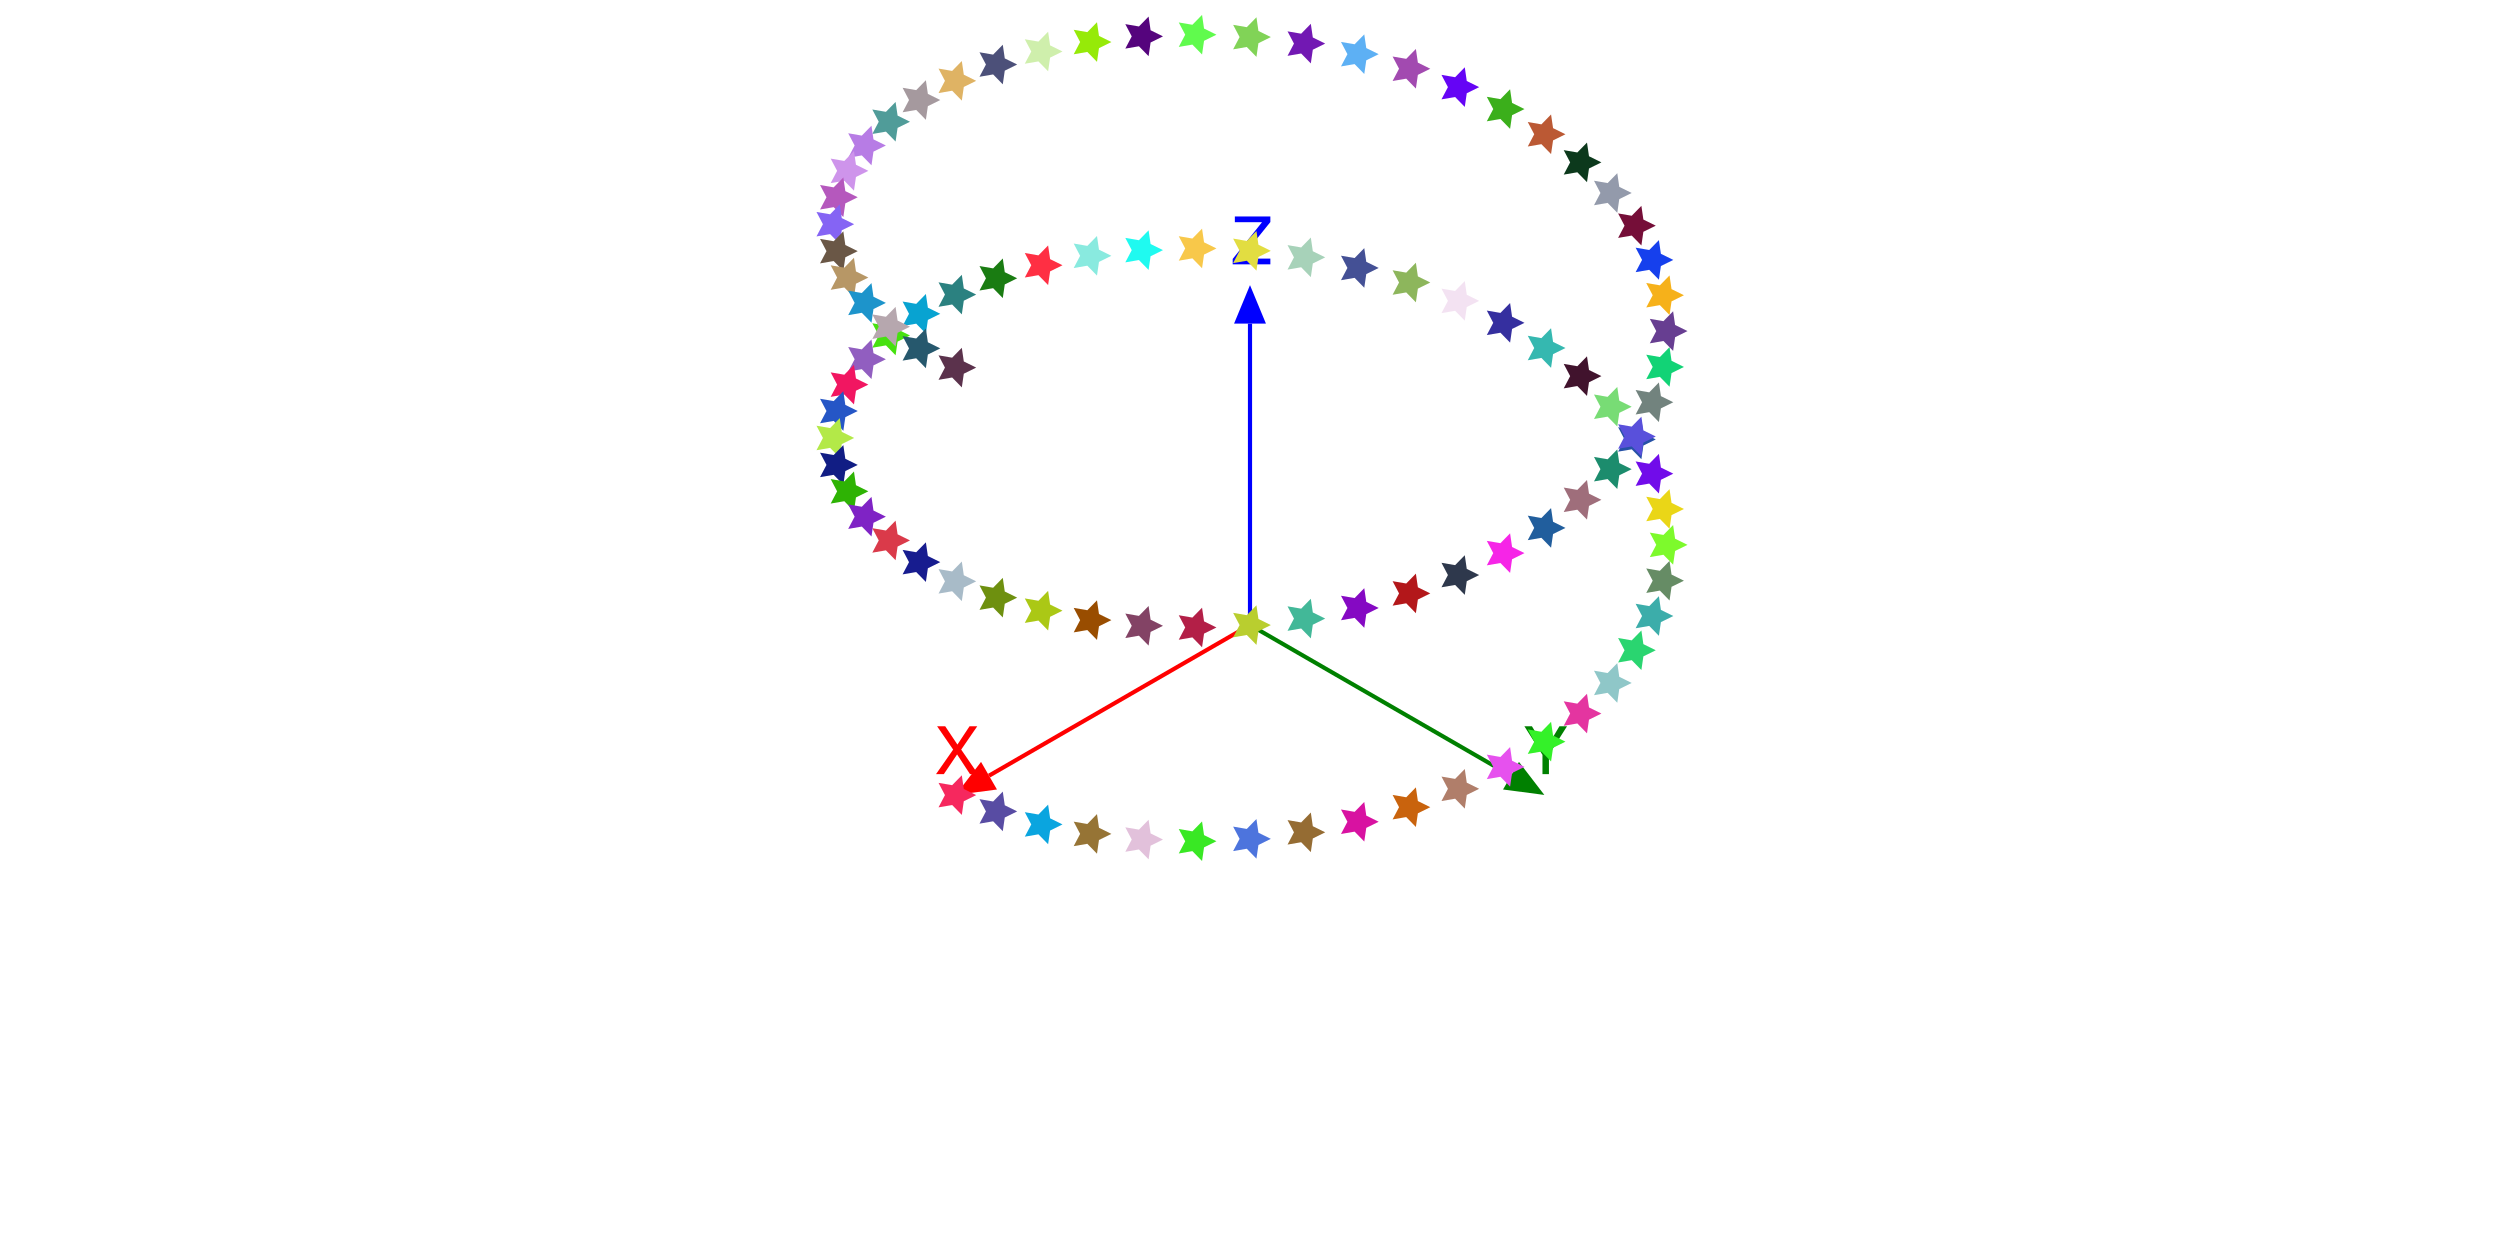<?xml version="1.0" encoding="UTF-8"?>
<svg xmlns="http://www.w3.org/2000/svg" xmlns:xlink="http://www.w3.org/1999/xlink" width="600pt" height="300pt" viewBox="0 0 600 300" version="1.1">
<defs>
<g>
<symbol overflow="visible" id="glyph0-0">
<path style="stroke:none;" d="M 0.516 0 L 0.516 -11.477 L 9.625 -11.477 L 9.625 0 Z M 8.188 -1.438 L 8.188 -10.039 L 1.953 -10.039 L 1.953 -1.438 Z M 8.188 -1.438 "/>
</symbol>
<symbol overflow="visible" id="glyph0-1">
<path style="stroke:none;" d="M 2.203 0 L 0.328 0 L 4.438 -5.883 L 0.586 -11.477 L 2.531 -11.477 L 5.461 -7.086 L 8.367 -11.477 L 10.219 -11.477 L 6.367 -5.883 L 10.406 0 L 8.477 0 L 5.383 -4.719 Z M 2.203 0 "/>
</symbol>
<symbol overflow="visible" id="glyph0-2">
<path style="stroke:none;" d="M 0.328 -11.477 L 2.141 -11.477 L 5.438 -5.961 L 8.734 -11.477 L 10.555 -11.477 L 6.219 -4.625 L 6.219 0 L 4.664 0 L 4.664 -4.625 Z M 0.328 -11.477 "/>
</symbol>
<symbol overflow="visible" id="glyph0-3">
<path style="stroke:none;" d="M 0.367 -1.289 L 7.406 -10.109 L 0.883 -10.109 L 0.883 -11.477 L 9.406 -11.477 L 9.406 -10.141 L 2.328 -1.367 L 9.406 -1.367 L 9.406 0 L 0.367 0 Z M 0.367 -1.289 "/>
</symbol>
</g>
</defs>
<g id="surface25">
<rect x="0" y="0" width="600" height="300" style="fill:rgb(100%,100%,100%);fill-opacity:1;stroke:none;"/>
<path style="fill:none;stroke-width:1;stroke-linecap:butt;stroke-linejoin:miter;stroke:rgb(100%,0%,0%);stroke-opacity:1;stroke-miterlimit:10;" d="M 300 150 L 237.359 186.164 "/>
<path style=" stroke:none;fill-rule:nonzero;fill:rgb(100%,0%,0%);fill-opacity:1;" d="M 239.273 189.48 L 229.359 190.785 L 235.449 182.852 "/>
<g style="fill:rgb(100%,0%,0%);fill-opacity:1;">
  <use xlink:href="#glyph0-1" x="224.32" y="185.785"/>
</g>
<path style="fill:none;stroke-width:1;stroke-linecap:butt;stroke-linejoin:miter;stroke:rgb(0%,50.196%,0%);stroke-opacity:1;stroke-miterlimit:10;" d="M 300 150 L 362.641 186.164 "/>
<path style=" stroke:none;fill-rule:nonzero;fill:rgb(0%,50.196%,0%);fill-opacity:1;" d="M 364.551 182.852 L 370.641 190.785 L 360.727 189.48 "/>
<g style="fill:rgb(0%,50.196%,0%);fill-opacity:1;">
  <use xlink:href="#glyph0-2" x="365.527" y="185.785"/>
</g>
<path style="fill:none;stroke-width:1;stroke-linecap:butt;stroke-linejoin:miter;stroke:rgb(0%,0%,100%);stroke-opacity:1;stroke-miterlimit:10;" d="M 300 150 L 300 77.672 "/>
<path style=" stroke:none;fill-rule:nonzero;fill:rgb(0%,0%,100%);fill-opacity:1;" d="M 296.172 77.672 L 300 68.434 L 303.828 77.672 "/>
<g style="fill:rgb(0%,0%,100%);fill-opacity:1;">
  <use xlink:href="#glyph0-3" x="295.48" y="63.434"/>
</g>
<path style=" stroke:none;fill-rule:nonzero;fill:rgb(96.164%,15.83%,36.945%);fill-opacity:1;" d="M 230.836 195.582 L 228.516 193.203 L 225.246 193.766 L 226.789 190.824 L 225.246 187.887 L 228.516 188.445 L 230.836 186.07 L 231.312 189.355 L 234.289 190.824 L 231.312 192.293 Z M 230.836 195.582 "/>
<path style=" stroke:none;fill-rule:nonzero;fill:rgb(34.55%,29.837%,63.676%);fill-opacity:1;" d="M 240.668 199.492 L 238.352 197.113 L 235.078 197.676 L 236.625 194.734 L 235.078 191.797 L 238.352 192.359 L 240.668 189.98 L 241.145 193.266 L 244.125 194.734 L 241.145 196.203 Z M 240.668 199.492 "/>
<path style=" stroke:none;fill-rule:nonzero;fill:rgb(4.237%,64.835%,87.404%);fill-opacity:1;" d="M 251.547 202.617 L 249.227 200.238 L 245.953 200.801 L 247.5 197.863 L 245.953 194.922 L 249.227 195.484 L 251.547 193.105 L 252.023 196.395 L 255 197.863 L 252.023 199.332 Z M 251.547 202.617 "/>
<path style=" stroke:none;fill-rule:nonzero;fill:rgb(58.853%,45.459%,20.767%);fill-opacity:1;" d="M 263.277 204.891 L 260.961 202.512 L 257.688 203.074 L 259.23 200.133 L 257.688 197.195 L 260.961 197.758 L 263.277 195.379 L 263.754 198.664 L 266.73 200.133 L 263.754 201.602 Z M 263.277 204.891 "/>
<path style=" stroke:none;fill-rule:nonzero;fill:rgb(88.331%,75.668%,85.877%);fill-opacity:1;" d="M 275.664 206.246 L 273.344 203.871 L 270.074 204.43 L 271.617 201.492 L 270.074 198.555 L 273.344 199.113 L 275.664 196.738 L 276.141 200.023 L 279.117 201.492 L 276.141 202.961 Z M 275.664 206.246 "/>
<path style=" stroke:none;fill-rule:nonzero;fill:rgb(22.628%,90.661%,14.065%);fill-opacity:1;" d="M 288.492 206.652 L 286.176 204.273 L 282.902 204.836 L 284.449 201.898 L 282.902 198.957 L 286.176 199.52 L 288.492 197.141 L 288.969 200.426 L 291.949 201.898 L 288.969 203.367 Z M 288.492 206.652 "/>
<path style=" stroke:none;fill-rule:nonzero;fill:rgb(30.117%,45.344%,86.339%);fill-opacity:1;" d="M 301.547 206.078 L 299.227 203.699 L 295.953 204.262 L 297.5 201.324 L 295.953 198.383 L 299.227 198.945 L 301.547 196.566 L 302.023 199.852 L 305 201.324 L 302.023 202.793 Z M 301.547 206.078 "/>
<path style=" stroke:none;fill-rule:nonzero;fill:rgb(58.277%,42.282%,20.218%);fill-opacity:1;" d="M 314.598 204.516 L 312.281 202.137 L 309.008 202.699 L 310.551 199.758 L 309.008 196.82 L 312.281 197.383 L 314.598 195.004 L 315.074 198.289 L 318.051 199.758 L 315.074 201.23 Z M 314.598 204.516 "/>
<path style=" stroke:none;fill-rule:nonzero;fill:rgb(84.743%,7.168%,62.939%);fill-opacity:1;" d="M 327.426 201.973 L 325.109 199.594 L 321.836 200.156 L 323.383 197.219 L 321.836 194.277 L 325.109 194.84 L 327.426 192.461 L 327.906 195.746 L 330.883 197.219 L 327.906 198.688 Z M 327.426 201.973 "/>
<path style=" stroke:none;fill-rule:nonzero;fill:rgb(78.883%,38.795%,5.182%);fill-opacity:1;" d="M 339.812 198.477 L 337.496 196.098 L 334.223 196.66 L 335.77 193.723 L 334.223 190.781 L 337.496 191.344 L 339.812 188.965 L 340.289 192.25 L 343.27 193.723 L 340.289 195.191 Z M 339.812 198.477 "/>
<path style=" stroke:none;fill-rule:nonzero;fill:rgb(69.007%,49.407%,41.609%);fill-opacity:1;" d="M 351.547 194.066 L 349.227 191.691 L 345.953 192.25 L 347.5 189.312 L 345.953 186.375 L 349.227 186.934 L 351.547 184.559 L 352.023 187.844 L 355 189.312 L 352.023 190.781 Z M 351.547 194.066 "/>
<path style=" stroke:none;fill-rule:nonzero;fill:rgb(90.18%,31.974%,93.087%);fill-opacity:1;" d="M 362.422 188.805 L 360.105 186.426 L 356.832 186.988 L 358.375 184.047 L 356.832 181.109 L 360.105 181.672 L 362.422 179.293 L 362.898 182.578 L 365.875 184.047 L 362.898 185.516 Z M 362.422 188.805 "/>
<path style=" stroke:none;fill-rule:nonzero;fill:rgb(20.484%,94.257%,16.204%);fill-opacity:1;" d="M 372.254 182.754 L 369.938 180.379 L 366.664 180.938 L 368.211 178 L 366.664 175.059 L 369.938 175.621 L 372.254 173.242 L 372.734 176.531 L 375.711 178 L 372.734 179.469 Z M 372.254 182.754 "/>
<path style=" stroke:none;fill-rule:nonzero;fill:rgb(89.112%,20.915%,62.648%);fill-opacity:1;" d="M 380.879 176.008 L 378.562 173.629 L 375.289 174.191 L 376.836 171.254 L 375.289 168.312 L 378.562 168.875 L 380.879 166.496 L 381.359 169.781 L 384.336 171.254 L 381.359 172.723 Z M 380.879 176.008 "/>
<path style=" stroke:none;fill-rule:nonzero;fill:rgb(55.897%,78.099%,78.424%);fill-opacity:1;" d="M 388.148 168.66 L 385.828 166.281 L 382.559 166.844 L 384.102 163.906 L 382.559 160.965 L 385.828 161.527 L 388.148 159.148 L 388.625 162.434 L 391.602 163.906 L 388.625 165.375 Z M 388.148 168.66 "/>
<path style=" stroke:none;fill-rule:nonzero;fill:rgb(16.436%,83.345%,44.08%);fill-opacity:1;" d="M 393.934 160.816 L 391.617 158.441 L 388.344 159 L 389.887 156.062 L 388.344 153.125 L 391.617 153.684 L 393.934 151.309 L 394.41 154.594 L 397.387 156.062 L 394.41 157.531 Z M 393.934 160.816 "/>
<path style=" stroke:none;fill-rule:nonzero;fill:rgb(23.689%,67.722%,66.555%);fill-opacity:1;" d="M 398.137 152.598 L 395.82 150.219 L 392.547 150.781 L 394.094 147.844 L 392.547 144.902 L 395.82 145.465 L 398.137 143.086 L 398.613 146.371 L 401.594 147.844 L 398.613 149.312 Z M 398.137 152.598 "/>
<path style=" stroke:none;fill-rule:nonzero;fill:rgb(39.854%,55.021%,39.531%);fill-opacity:1;" d="M 400.691 144.121 L 398.371 141.742 L 395.098 142.305 L 396.645 139.367 L 395.098 136.426 L 398.371 136.988 L 400.691 134.609 L 401.168 137.898 L 404.145 139.367 L 401.168 140.836 Z M 400.691 144.121 "/>
<path style=" stroke:none;fill-rule:nonzero;fill:rgb(48.911%,97.808%,17.33%);fill-opacity:1;" d="M 401.547 135.516 L 399.227 133.141 L 395.953 133.699 L 397.5 130.762 L 395.953 127.824 L 399.227 128.383 L 401.547 126.008 L 402.023 129.293 L 405 130.762 L 402.023 132.23 Z M 401.547 135.516 "/>
<path style=" stroke:none;fill-rule:nonzero;fill:rgb(91.497%,83.959%,9.195%);fill-opacity:1;" d="M 400.691 126.914 L 398.371 124.535 L 395.098 125.098 L 396.645 122.156 L 395.098 119.219 L 398.371 119.781 L 400.691 117.402 L 401.168 120.688 L 404.145 122.156 L 401.168 123.625 Z M 400.691 126.914 "/>
<path style=" stroke:none;fill-rule:nonzero;fill:rgb(44.283%,4.984%,91.547%);fill-opacity:1;" d="M 398.137 118.438 L 395.82 116.059 L 392.547 116.621 L 394.094 113.68 L 392.547 110.742 L 395.82 111.305 L 398.137 108.926 L 398.613 112.211 L 401.594 113.68 L 398.613 115.152 Z M 398.137 118.438 "/>
<path style=" stroke:none;fill-rule:nonzero;fill:rgb(15.024%,31.864%,64.902%);fill-opacity:1;" d="M 393.934 110.215 L 391.617 107.84 L 388.344 108.398 L 389.887 105.461 L 388.344 102.523 L 391.617 103.082 L 393.934 100.707 L 394.41 103.992 L 397.387 105.461 L 394.41 106.93 Z M 393.934 110.215 "/>
<path style=" stroke:none;fill-rule:nonzero;fill:rgb(47.031%,86.081%,45.797%);fill-opacity:1;" d="M 388.148 102.375 L 385.828 99.996 L 382.559 100.559 L 384.102 97.617 L 382.559 94.68 L 385.828 95.242 L 388.148 92.863 L 388.625 96.148 L 391.602 97.617 L 388.625 99.09 Z M 388.148 102.375 "/>
<path style=" stroke:none;fill-rule:nonzero;fill:rgb(25.731%,7.483%,17.877%);fill-opacity:1;" d="M 380.879 95.027 L 378.562 92.648 L 375.289 93.211 L 376.836 90.27 L 375.289 87.332 L 378.562 87.895 L 380.879 85.516 L 381.359 88.801 L 384.336 90.27 L 381.359 91.742 Z M 380.879 95.027 "/>
<path style=" stroke:none;fill-rule:nonzero;fill:rgb(20.984%,71.997%,68.831%);fill-opacity:1;" d="M 372.254 88.281 L 369.938 85.902 L 366.664 86.465 L 368.211 83.523 L 366.664 80.586 L 369.938 81.148 L 372.254 78.77 L 372.734 82.055 L 375.711 83.523 L 372.734 84.992 Z M 372.254 88.281 "/>
<path style=" stroke:none;fill-rule:nonzero;fill:rgb(20.968%,18.426%,62.136%);fill-opacity:1;" d="M 362.422 82.23 L 360.105 79.855 L 356.832 80.414 L 358.375 77.477 L 356.832 74.535 L 360.105 75.098 L 362.422 72.719 L 362.898 76.008 L 365.875 77.477 L 362.898 78.945 Z M 362.422 82.23 "/>
<path style=" stroke:none;fill-rule:nonzero;fill:rgb(95.146%,88.39%,94.722%);fill-opacity:1;" d="M 351.547 76.965 L 349.227 74.59 L 345.953 75.148 L 347.5 72.211 L 345.953 69.273 L 349.227 69.832 L 351.547 67.457 L 352.023 70.742 L 355 72.211 L 352.023 73.68 Z M 351.547 76.965 "/>
<path style=" stroke:none;fill-rule:nonzero;fill:rgb(55.266%,71.391%,36.301%);fill-opacity:1;" d="M 339.812 72.559 L 337.496 70.18 L 334.223 70.742 L 335.77 67.801 L 334.223 64.863 L 337.496 65.426 L 339.812 63.047 L 340.289 66.332 L 343.27 67.801 L 340.289 69.273 Z M 339.812 72.559 "/>
<path style=" stroke:none;fill-rule:nonzero;fill:rgb(26.589%,31.295%,58.534%);fill-opacity:1;" d="M 327.426 69.062 L 325.109 66.684 L 321.836 67.246 L 323.383 64.305 L 321.836 61.367 L 325.109 61.93 L 327.426 59.551 L 327.906 62.836 L 330.883 64.305 L 327.906 65.777 Z M 327.426 69.062 "/>
<path style=" stroke:none;fill-rule:nonzero;fill:rgb(65.499%,82.182%,72.332%);fill-opacity:1;" d="M 314.598 66.52 L 312.281 64.141 L 309.008 64.703 L 310.551 61.766 L 309.008 58.824 L 312.281 59.387 L 314.598 57.008 L 315.074 60.293 L 318.051 61.766 L 315.074 63.234 Z M 314.598 66.52 "/>
<path style=" stroke:none;fill-rule:nonzero;fill:rgb(88.309%,86.667%,25.454%);fill-opacity:1;" d="M 301.547 64.957 L 299.227 62.578 L 295.953 63.141 L 297.5 60.203 L 295.953 57.262 L 299.227 57.824 L 301.547 55.445 L 302.023 58.73 L 305 60.203 L 302.023 61.672 Z M 301.547 64.957 "/>
<path style=" stroke:none;fill-rule:nonzero;fill:rgb(96.921%,78.388%,28.992%);fill-opacity:1;" d="M 288.492 64.383 L 286.176 62.004 L 282.902 62.566 L 284.449 59.625 L 282.902 56.688 L 286.176 57.25 L 288.492 54.871 L 288.969 58.156 L 291.949 59.625 L 288.969 61.098 Z M 288.492 64.383 "/>
<path style=" stroke:none;fill-rule:nonzero;fill:rgb(12.448%,97.67%,93.792%);fill-opacity:1;" d="M 275.664 64.785 L 273.344 62.41 L 270.074 62.969 L 271.617 60.031 L 270.074 57.094 L 273.344 57.652 L 275.664 55.277 L 276.141 58.562 L 279.117 60.031 L 276.141 61.5 Z M 275.664 64.785 "/>
<path style=" stroke:none;fill-rule:nonzero;fill:rgb(53.785%,91.699%,87.234%);fill-opacity:1;" d="M 263.277 66.145 L 260.961 63.766 L 257.688 64.328 L 259.23 61.391 L 257.688 58.449 L 260.961 59.012 L 263.277 56.633 L 263.754 59.922 L 266.73 61.391 L 263.754 62.859 Z M 263.277 66.145 "/>
<path style=" stroke:none;fill-rule:nonzero;fill:rgb(99.951%,18.661%,26.392%);fill-opacity:1;" d="M 251.547 68.418 L 249.227 66.039 L 245.953 66.602 L 247.5 63.66 L 245.953 60.723 L 249.227 61.285 L 251.547 58.906 L 252.023 62.191 L 255 63.66 L 252.023 65.129 Z M 251.547 68.418 "/>
<path style=" stroke:none;fill-rule:nonzero;fill:rgb(10.25%,48.568%,7.397%);fill-opacity:1;" d="M 240.668 71.543 L 238.352 69.164 L 235.078 69.727 L 236.625 66.789 L 235.078 63.848 L 238.352 64.41 L 240.668 62.031 L 241.145 65.32 L 244.125 66.789 L 241.145 68.258 Z M 240.668 71.543 "/>
<path style=" stroke:none;fill-rule:nonzero;fill:rgb(16.879%,50.652%,50.1%);fill-opacity:1;" d="M 230.836 75.453 L 228.516 73.078 L 225.246 73.637 L 226.789 70.699 L 225.246 67.758 L 228.516 68.32 L 230.836 65.945 L 231.312 69.23 L 234.289 70.699 L 231.312 72.168 Z M 230.836 75.453 "/>
<path style=" stroke:none;fill-rule:nonzero;fill:rgb(3.353%,63.984%,81.803%);fill-opacity:1;" d="M 222.211 80.062 L 219.891 77.684 L 216.621 78.246 L 218.164 75.309 L 216.621 72.367 L 219.891 72.93 L 222.211 70.551 L 222.688 73.84 L 225.664 75.309 L 222.688 76.777 Z M 222.211 80.062 "/>
<path style=" stroke:none;fill-rule:nonzero;fill:rgb(27.541%,87.897%,5.953%);fill-opacity:1;" d="M 214.941 85.273 L 212.625 82.895 L 209.352 83.457 L 210.898 80.52 L 209.352 77.578 L 212.625 78.141 L 214.941 75.762 L 215.422 79.051 L 218.398 80.52 L 215.422 81.988 Z M 214.941 85.273 "/>
<path style=" stroke:none;fill-rule:nonzero;fill:rgb(56.999%,36.779%,75.216%);fill-opacity:1;" d="M 209.156 90.977 L 206.84 88.602 L 203.566 89.16 L 205.113 86.223 L 203.566 83.285 L 206.84 83.844 L 209.156 81.469 L 209.633 84.754 L 212.613 86.223 L 209.633 87.691 Z M 209.156 90.977 "/>
<path style=" stroke:none;fill-rule:nonzero;fill:rgb(94.479%,8.867%,38.001%);fill-opacity:1;" d="M 204.953 97.062 L 202.637 94.684 L 199.363 95.246 L 200.906 92.305 L 199.363 89.367 L 202.637 89.93 L 204.953 87.551 L 205.43 90.836 L 208.406 92.305 L 205.43 93.773 Z M 204.953 97.062 "/>
<path style=" stroke:none;fill-rule:nonzero;fill:rgb(14.563%,33.797%,77.725%);fill-opacity:1;" d="M 202.402 103.398 L 200.082 101.02 L 196.809 101.582 L 198.355 98.645 L 196.809 95.703 L 200.082 96.266 L 202.402 93.887 L 202.879 97.176 L 205.855 98.645 L 202.879 100.113 Z M 202.402 103.398 "/>
<path style=" stroke:none;fill-rule:nonzero;fill:rgb(69.976%,91.076%,28.26%);fill-opacity:1;" d="M 201.547 109.867 L 199.227 107.488 L 195.953 108.051 L 197.5 105.109 L 195.953 102.172 L 199.227 102.734 L 201.547 100.355 L 202.023 103.641 L 205 105.109 L 202.023 106.582 Z M 201.547 109.867 "/>
<path style=" stroke:none;fill-rule:nonzero;fill:rgb(6.708%,11.683%,51.59%);fill-opacity:1;" d="M 202.402 116.332 L 200.082 113.957 L 196.809 114.516 L 198.355 111.578 L 196.809 108.641 L 200.082 109.199 L 202.402 106.824 L 202.879 110.109 L 205.855 111.578 L 202.879 113.047 Z M 202.402 116.332 "/>
<path style=" stroke:none;fill-rule:nonzero;fill:rgb(18.045%,69.962%,1.836%);fill-opacity:1;" d="M 204.953 122.672 L 202.637 120.293 L 199.363 120.855 L 200.906 117.918 L 199.363 114.977 L 202.637 115.539 L 204.953 113.16 L 205.43 116.445 L 208.406 117.918 L 205.43 119.387 Z M 204.953 122.672 "/>
<path style=" stroke:none;fill-rule:nonzero;fill:rgb(49.793%,13.986%,77.016%);fill-opacity:1;" d="M 209.156 128.754 L 206.84 126.375 L 203.566 126.938 L 205.113 124 L 203.566 121.059 L 206.84 121.621 L 209.156 119.242 L 209.633 122.527 L 212.613 124 L 209.633 125.469 Z M 209.156 128.754 "/>
<path style=" stroke:none;fill-rule:nonzero;fill:rgb(85.538%,22.847%,29.049%);fill-opacity:1;" d="M 214.941 134.457 L 212.625 132.082 L 209.352 132.641 L 210.898 129.703 L 209.352 126.766 L 212.625 127.324 L 214.941 124.949 L 215.422 128.234 L 218.398 129.703 L 215.422 131.172 Z M 214.941 134.457 "/>
<path style=" stroke:none;fill-rule:nonzero;fill:rgb(9.31%,11.021%,56.024%);fill-opacity:1;" d="M 222.211 139.668 L 219.891 137.293 L 216.621 137.852 L 218.164 134.914 L 216.621 131.977 L 219.891 132.535 L 222.211 130.16 L 222.688 133.445 L 225.664 134.914 L 222.688 136.383 Z M 222.211 139.668 "/>
<path style=" stroke:none;fill-rule:nonzero;fill:rgb(65.73%,73.242%,78.306%);fill-opacity:1;" d="M 230.836 144.277 L 228.516 141.902 L 225.246 142.461 L 226.789 139.523 L 225.246 136.582 L 228.516 137.145 L 230.836 134.766 L 231.312 138.055 L 234.289 139.523 L 231.312 140.992 Z M 230.836 144.277 "/>
<path style=" stroke:none;fill-rule:nonzero;fill:rgb(43.103%,56.26%,6.005%);fill-opacity:1;" d="M 240.668 148.188 L 238.352 145.812 L 235.078 146.371 L 236.625 143.434 L 235.078 140.496 L 238.352 141.055 L 240.668 138.68 L 241.145 141.965 L 244.125 143.434 L 241.145 144.902 Z M 240.668 148.188 "/>
<path style=" stroke:none;fill-rule:nonzero;fill:rgb(67.051%,78.439%,8.287%);fill-opacity:1;" d="M 251.547 151.316 L 249.227 148.938 L 245.953 149.5 L 247.5 146.559 L 245.953 143.621 L 249.227 144.184 L 251.547 141.805 L 252.023 145.09 L 255 146.559 L 252.023 148.031 Z M 251.547 151.316 "/>
<path style=" stroke:none;fill-rule:nonzero;fill:rgb(60.031%,30.305%,0.281%);fill-opacity:1;" d="M 263.277 153.586 L 260.961 151.211 L 257.688 151.77 L 259.23 148.832 L 257.688 145.895 L 260.961 146.453 L 263.277 144.078 L 263.754 147.363 L 266.73 148.832 L 263.754 150.301 Z M 263.277 153.586 "/>
<path style=" stroke:none;fill-rule:nonzero;fill:rgb(51.251%,26.533%,39.599%);fill-opacity:1;" d="M 275.664 154.945 L 273.344 152.566 L 270.074 153.129 L 271.617 150.191 L 270.074 147.25 L 273.344 147.812 L 275.664 145.434 L 276.141 148.723 L 279.117 150.191 L 276.141 151.66 Z M 275.664 154.945 "/>
<path style=" stroke:none;fill-rule:nonzero;fill:rgb(69.949%,12.402%,28.063%);fill-opacity:1;" d="M 288.492 155.352 L 286.176 152.973 L 282.902 153.535 L 284.449 150.594 L 282.902 147.656 L 286.176 148.219 L 288.492 145.84 L 288.969 149.125 L 291.949 150.594 L 288.969 152.066 Z M 288.492 155.352 "/>
<path style=" stroke:none;fill-rule:nonzero;fill:rgb(72.499%,80.781%,18.367%);fill-opacity:1;" d="M 301.547 154.777 L 299.227 152.398 L 295.953 152.961 L 297.5 150.02 L 295.953 147.082 L 299.227 147.645 L 301.547 145.266 L 302.023 148.551 L 305 150.02 L 302.023 151.488 Z M 301.547 154.777 "/>
<path style=" stroke:none;fill-rule:nonzero;fill:rgb(25.925%,71.934%,59.648%);fill-opacity:1;" d="M 314.598 153.211 L 312.281 150.836 L 309.008 151.398 L 310.551 148.457 L 309.008 145.52 L 312.281 146.078 L 314.598 143.703 L 315.074 146.988 L 318.051 148.457 L 315.074 149.926 Z M 314.598 153.211 "/>
<path style=" stroke:none;fill-rule:nonzero;fill:rgb(52.19%,3.803%,76.421%);fill-opacity:1;" d="M 327.426 150.672 L 325.109 148.293 L 321.836 148.855 L 323.383 145.914 L 321.836 142.977 L 325.109 143.539 L 327.426 141.16 L 327.906 144.445 L 330.883 145.914 L 327.906 147.387 Z M 327.426 150.672 "/>
<path style=" stroke:none;fill-rule:nonzero;fill:rgb(70.238%,9.002%,10.484%);fill-opacity:1;" d="M 339.812 147.176 L 337.496 144.797 L 334.223 145.359 L 335.77 142.418 L 334.223 139.48 L 337.496 140.043 L 339.812 137.664 L 340.289 140.949 L 343.27 142.418 L 340.289 143.887 Z M 339.812 147.176 "/>
<path style=" stroke:none;fill-rule:nonzero;fill:rgb(18.282%,21.884%,29.975%);fill-opacity:1;" d="M 351.547 142.766 L 349.227 140.387 L 345.953 140.949 L 347.5 138.012 L 345.953 135.07 L 349.227 135.633 L 351.547 133.254 L 352.023 136.539 L 355 138.012 L 352.023 139.48 Z M 351.547 142.766 "/>
<path style=" stroke:none;fill-rule:nonzero;fill:rgb(96.263%,14.499%,90.575%);fill-opacity:1;" d="M 362.422 137.5 L 360.105 135.125 L 356.832 135.684 L 358.375 132.746 L 356.832 129.809 L 360.105 130.367 L 362.422 127.992 L 362.898 131.277 L 365.875 132.746 L 362.898 134.215 Z M 362.422 137.5 "/>
<path style=" stroke:none;fill-rule:nonzero;fill:rgb(12.92%,37.02%,61.715%);fill-opacity:1;" d="M 372.254 131.453 L 369.938 129.074 L 366.664 129.637 L 368.211 126.699 L 366.664 123.758 L 369.938 124.32 L 372.254 121.941 L 372.734 125.227 L 375.711 126.699 L 372.734 128.168 Z M 372.254 131.453 "/>
<path style=" stroke:none;fill-rule:nonzero;fill:rgb(62.148%,43.094%,48.423%);fill-opacity:1;" d="M 380.879 124.707 L 378.562 122.328 L 375.289 122.891 L 376.836 119.949 L 375.289 117.012 L 378.562 117.574 L 380.879 115.195 L 381.359 118.48 L 384.336 119.949 L 381.359 121.422 Z M 380.879 124.707 "/>
<path style=" stroke:none;fill-rule:nonzero;fill:rgb(11.112%,54.947%,42.759%);fill-opacity:1;" d="M 388.148 117.359 L 385.828 114.98 L 382.559 115.543 L 384.102 112.602 L 382.559 109.664 L 385.828 110.227 L 388.148 107.848 L 388.625 111.133 L 391.602 112.602 L 388.625 114.07 Z M 388.148 117.359 "/>
<path style=" stroke:none;fill-rule:nonzero;fill:rgb(34.883%,31.53%,85.861%);fill-opacity:1;" d="M 393.934 109.516 L 391.617 107.137 L 388.344 107.699 L 389.887 104.762 L 388.344 101.82 L 391.617 102.383 L 393.934 100.004 L 394.41 103.289 L 397.387 104.762 L 394.41 106.23 Z M 393.934 109.516 "/>
<path style=" stroke:none;fill-rule:nonzero;fill:rgb(44.634%,51.468%,49.234%);fill-opacity:1;" d="M 398.137 101.297 L 395.82 98.918 L 392.547 99.48 L 394.094 96.539 L 392.547 93.602 L 395.82 94.164 L 398.137 91.785 L 398.613 95.07 L 401.594 96.539 L 398.613 98.008 Z M 398.137 101.297 "/>
<path style=" stroke:none;fill-rule:nonzero;fill:rgb(7.155%,82.681%,46.458%);fill-opacity:1;" d="M 400.691 92.82 L 398.371 90.441 L 395.098 91.004 L 396.645 88.066 L 395.098 85.125 L 398.371 85.688 L 400.691 83.309 L 401.168 86.594 L 404.145 88.066 L 401.168 89.535 Z M 400.691 92.82 "/>
<path style=" stroke:none;fill-rule:nonzero;fill:rgb(40.532%,24.561%,56.902%);fill-opacity:1;" d="M 401.547 84.215 L 399.227 81.836 L 395.953 82.398 L 397.5 79.461 L 395.953 76.52 L 399.227 77.082 L 401.547 74.703 L 402.023 77.992 L 405 79.461 L 402.023 80.93 Z M 401.547 84.215 "/>
<path style=" stroke:none;fill-rule:nonzero;fill:rgb(96.46%,69.405%,10.169%);fill-opacity:1;" d="M 400.691 75.609 L 398.371 73.234 L 395.098 73.793 L 396.645 70.855 L 395.098 67.918 L 398.371 68.477 L 400.691 66.102 L 401.168 69.387 L 404.145 70.855 L 401.168 72.324 Z M 400.691 75.609 "/>
<path style=" stroke:none;fill-rule:nonzero;fill:rgb(8.79%,25.267%,92.944%);fill-opacity:1;" d="M 398.137 67.133 L 395.82 64.758 L 392.547 65.316 L 394.094 62.379 L 392.547 59.441 L 395.82 60 L 398.137 57.625 L 398.613 60.91 L 401.594 62.379 L 398.613 63.848 Z M 398.137 67.133 "/>
<path style=" stroke:none;fill-rule:nonzero;fill:rgb(45.885%,5.71%,22.067%);fill-opacity:1;" d="M 393.934 58.914 L 391.617 56.535 L 388.344 57.098 L 389.887 54.16 L 388.344 51.219 L 391.617 51.781 L 393.934 49.402 L 394.41 52.691 L 397.387 54.16 L 394.41 55.629 Z M 393.934 58.914 "/>
<path style=" stroke:none;fill-rule:nonzero;fill:rgb(57.441%,60.542%,67.109%);fill-opacity:1;" d="M 388.148 51.074 L 385.828 48.695 L 382.559 49.258 L 384.102 46.316 L 382.559 43.379 L 385.828 43.938 L 388.148 41.562 L 388.625 44.848 L 391.602 46.316 L 388.625 47.785 Z M 388.148 51.074 "/>
<path style=" stroke:none;fill-rule:nonzero;fill:rgb(4.863%,22.313%,11.26%);fill-opacity:1;" d="M 380.879 43.723 L 378.562 41.348 L 375.289 41.906 L 376.836 38.969 L 375.289 36.031 L 378.562 36.59 L 380.879 34.215 L 381.359 37.5 L 384.336 38.969 L 381.359 40.438 Z M 380.879 43.723 "/>
<path style=" stroke:none;fill-rule:nonzero;fill:rgb(73.086%,34.84%,20.522%);fill-opacity:1;" d="M 372.254 36.977 L 369.938 34.602 L 366.664 35.16 L 368.211 32.223 L 366.664 29.285 L 369.938 29.844 L 372.254 27.469 L 372.734 30.754 L 375.711 32.223 L 372.734 33.691 Z M 372.254 36.977 "/>
<path style=" stroke:none;fill-rule:nonzero;fill:rgb(23.15%,68.398%,10.849%);fill-opacity:1;" d="M 362.422 30.93 L 360.105 28.551 L 356.832 29.113 L 358.375 26.176 L 356.832 23.234 L 360.105 23.797 L 362.422 21.418 L 362.898 24.703 L 365.875 26.176 L 362.898 27.645 Z M 362.422 30.93 "/>
<path style=" stroke:none;fill-rule:nonzero;fill:rgb(39.605%,1.876%,95.911%);fill-opacity:1;" d="M 351.547 25.664 L 349.227 23.285 L 345.953 23.848 L 347.5 20.91 L 345.953 17.969 L 349.227 18.531 L 351.547 16.152 L 352.023 19.441 L 355 20.91 L 352.023 22.379 Z M 351.547 25.664 "/>
<path style=" stroke:none;fill-rule:nonzero;fill:rgb(63.571%,29.225%,68.822%);fill-opacity:1;" d="M 339.812 21.254 L 337.496 18.879 L 334.223 19.438 L 335.77 16.5 L 334.223 13.562 L 337.496 14.121 L 339.812 11.746 L 340.289 15.031 L 343.27 16.5 L 340.289 17.969 Z M 339.812 21.254 "/>
<path style=" stroke:none;fill-rule:nonzero;fill:rgb(36.542%,68.813%,95.565%);fill-opacity:1;" d="M 327.426 17.758 L 325.109 15.383 L 321.836 15.941 L 323.383 13.004 L 321.836 10.066 L 325.109 10.625 L 327.426 8.25 L 327.906 11.535 L 330.883 13.004 L 327.906 14.473 Z M 327.426 17.758 "/>
<path style=" stroke:none;fill-rule:nonzero;fill:rgb(44.674%,9.72%,70.298%);fill-opacity:1;" d="M 314.598 15.219 L 312.281 12.84 L 309.008 13.402 L 310.551 10.461 L 309.008 7.523 L 312.281 8.086 L 314.598 5.707 L 315.074 8.992 L 318.051 10.461 L 315.074 11.93 Z M 314.598 15.219 "/>
<path style=" stroke:none;fill-rule:nonzero;fill:rgb(50.399%,82.462%,34.306%);fill-opacity:1;" d="M 301.547 13.656 L 299.227 11.277 L 295.953 11.84 L 297.5 8.898 L 295.953 5.961 L 299.227 6.523 L 301.547 4.145 L 302.023 7.43 L 305 8.898 L 302.023 10.367 Z M 301.547 13.656 "/>
<path style=" stroke:none;fill-rule:nonzero;fill:rgb(37.574%,98.29%,30.229%);fill-opacity:1;" d="M 288.492 13.078 L 286.176 10.703 L 282.902 11.262 L 284.449 8.324 L 282.902 5.387 L 286.176 5.945 L 288.492 3.57 L 288.969 6.855 L 291.949 8.324 L 288.969 9.793 Z M 288.492 13.078 "/>
<path style=" stroke:none;fill-rule:nonzero;fill:rgb(33.469%,1.918%,48.891%);fill-opacity:1;" d="M 275.664 13.484 L 273.344 11.105 L 270.074 11.668 L 271.617 8.73 L 270.074 5.789 L 273.344 6.352 L 275.664 3.973 L 276.141 7.258 L 279.117 8.73 L 276.141 10.199 Z M 275.664 13.484 "/>
<path style=" stroke:none;fill-rule:nonzero;fill:rgb(58.912%,91.662%,3.274%);fill-opacity:1;" d="M 263.277 14.844 L 260.961 12.465 L 257.688 13.027 L 259.23 10.086 L 257.688 7.148 L 260.961 7.711 L 263.277 5.332 L 263.754 8.617 L 266.73 10.086 L 263.754 11.559 Z M 263.277 14.844 "/>
<path style=" stroke:none;fill-rule:nonzero;fill:rgb(80.905%,93.561%,67.483%);fill-opacity:1;" d="M 251.547 17.113 L 249.227 14.738 L 245.953 15.297 L 247.5 12.359 L 245.953 9.422 L 249.227 9.98 L 251.547 7.605 L 252.023 10.891 L 255 12.359 L 252.023 13.828 Z M 251.547 17.113 "/>
<path style=" stroke:none;fill-rule:nonzero;fill:rgb(29.844%,31.369%,47.417%);fill-opacity:1;" d="M 240.668 20.242 L 238.352 17.863 L 235.078 18.426 L 236.625 15.484 L 235.078 12.547 L 238.352 13.109 L 240.668 10.73 L 241.145 14.016 L 244.125 15.484 L 241.145 16.957 Z M 240.668 20.242 "/>
<path style=" stroke:none;fill-rule:nonzero;fill:rgb(87.474%,70.052%,39.293%);fill-opacity:1;" d="M 230.836 24.152 L 228.516 21.773 L 225.246 22.336 L 226.789 19.398 L 225.246 16.457 L 228.516 17.02 L 230.836 14.641 L 231.312 17.926 L 234.289 19.398 L 231.312 20.867 Z M 230.836 24.152 "/>
<path style=" stroke:none;fill-rule:nonzero;fill:rgb(64.665%,60.011%,61.793%);fill-opacity:1;" d="M 222.211 28.762 L 219.891 26.383 L 216.621 26.945 L 218.164 24.008 L 216.621 21.066 L 219.891 21.629 L 222.211 19.25 L 222.688 22.535 L 225.664 24.008 L 222.688 25.477 Z M 222.211 28.762 "/>
<path style=" stroke:none;fill-rule:nonzero;fill:rgb(31.565%,60.985%,60.052%);fill-opacity:1;" d="M 214.941 33.973 L 212.625 31.594 L 209.352 32.156 L 210.898 29.215 L 209.352 26.277 L 212.625 26.84 L 214.941 24.461 L 215.422 27.746 L 218.398 29.215 L 215.422 30.688 Z M 214.941 33.973 "/>
<path style=" stroke:none;fill-rule:nonzero;fill:rgb(71.654%,48.476%,89.717%);fill-opacity:1;" d="M 209.156 39.676 L 206.84 37.297 L 203.566 37.859 L 205.113 34.922 L 203.566 31.98 L 206.84 32.543 L 209.156 30.164 L 209.633 33.453 L 212.613 34.922 L 209.633 36.391 Z M 209.156 39.676 "/>
<path style=" stroke:none;fill-rule:nonzero;fill:rgb(80.592%,58.088%,91.999%);fill-opacity:1;" d="M 204.953 45.758 L 202.637 43.383 L 199.363 43.941 L 200.906 41.004 L 199.363 38.066 L 202.637 38.625 L 204.953 36.25 L 205.43 39.535 L 208.406 41.004 L 205.43 42.473 Z M 204.953 45.758 "/>
<path style=" stroke:none;fill-rule:nonzero;fill:rgb(70.892%,34.487%,74.084%);fill-opacity:1;" d="M 202.402 52.098 L 200.082 49.719 L 196.809 50.281 L 198.355 47.34 L 196.809 44.402 L 200.082 44.965 L 202.402 42.586 L 202.879 45.871 L 205.855 47.34 L 202.879 48.812 Z M 202.402 52.098 "/>
<path style=" stroke:none;fill-rule:nonzero;fill:rgb(52.052%,39.444%,95.698%);fill-opacity:1;" d="M 201.547 58.562 L 199.227 56.188 L 195.953 56.746 L 197.5 53.809 L 195.953 50.871 L 199.227 51.43 L 201.547 49.055 L 202.023 52.34 L 205 53.809 L 202.023 55.277 Z M 201.547 58.562 "/>
<path style=" stroke:none;fill-rule:nonzero;fill:rgb(41.613%,34.058%,27.424%);fill-opacity:1;" d="M 202.402 65.031 L 200.082 62.652 L 196.809 63.215 L 198.355 60.277 L 196.809 57.336 L 200.082 57.898 L 202.402 55.52 L 202.879 58.805 L 205.855 60.277 L 202.879 61.746 Z M 202.402 65.031 "/>
<path style=" stroke:none;fill-rule:nonzero;fill:rgb(71.529%,59.122%,40.226%);fill-opacity:1;" d="M 204.953 71.371 L 202.637 68.992 L 199.363 69.555 L 200.906 66.613 L 199.363 63.676 L 202.637 64.238 L 204.953 61.859 L 205.43 65.145 L 208.406 66.613 L 205.43 68.082 Z M 204.953 71.371 "/>
<path style=" stroke:none;fill-rule:nonzero;fill:rgb(11.401%,57.818%,79.442%);fill-opacity:1;" d="M 209.156 77.453 L 206.84 75.074 L 203.566 75.637 L 205.113 72.695 L 203.566 69.758 L 206.84 70.32 L 209.156 67.941 L 209.633 71.227 L 212.613 72.695 L 209.633 74.168 Z M 209.156 77.453 "/>
<path style=" stroke:none;fill-rule:nonzero;fill:rgb(71.332%,65.455%,68.174%);fill-opacity:1;" d="M 214.941 83.156 L 212.625 80.777 L 209.352 81.34 L 210.898 78.402 L 209.352 75.461 L 212.625 76.023 L 214.941 73.645 L 215.422 76.934 L 218.398 78.402 L 215.422 79.871 Z M 214.941 83.156 "/>
<path style=" stroke:none;fill-rule:nonzero;fill:rgb(14.902%,34.558%,42.59%);fill-opacity:1;" d="M 222.211 88.367 L 219.891 85.988 L 216.621 86.551 L 218.164 83.613 L 216.621 80.672 L 219.891 81.234 L 222.211 78.855 L 222.688 82.141 L 225.664 83.613 L 222.688 85.082 Z M 222.211 88.367 "/>
<path style=" stroke:none;fill-rule:nonzero;fill:rgb(35.689%,19.621%,29.937%);fill-opacity:1;" d="M 230.836 92.977 L 228.516 90.598 L 225.246 91.16 L 226.789 88.223 L 225.246 85.281 L 228.516 85.844 L 230.836 83.465 L 231.312 86.75 L 234.289 88.223 L 231.312 89.691 Z M 230.836 92.977 "/>
</g>
</svg>
